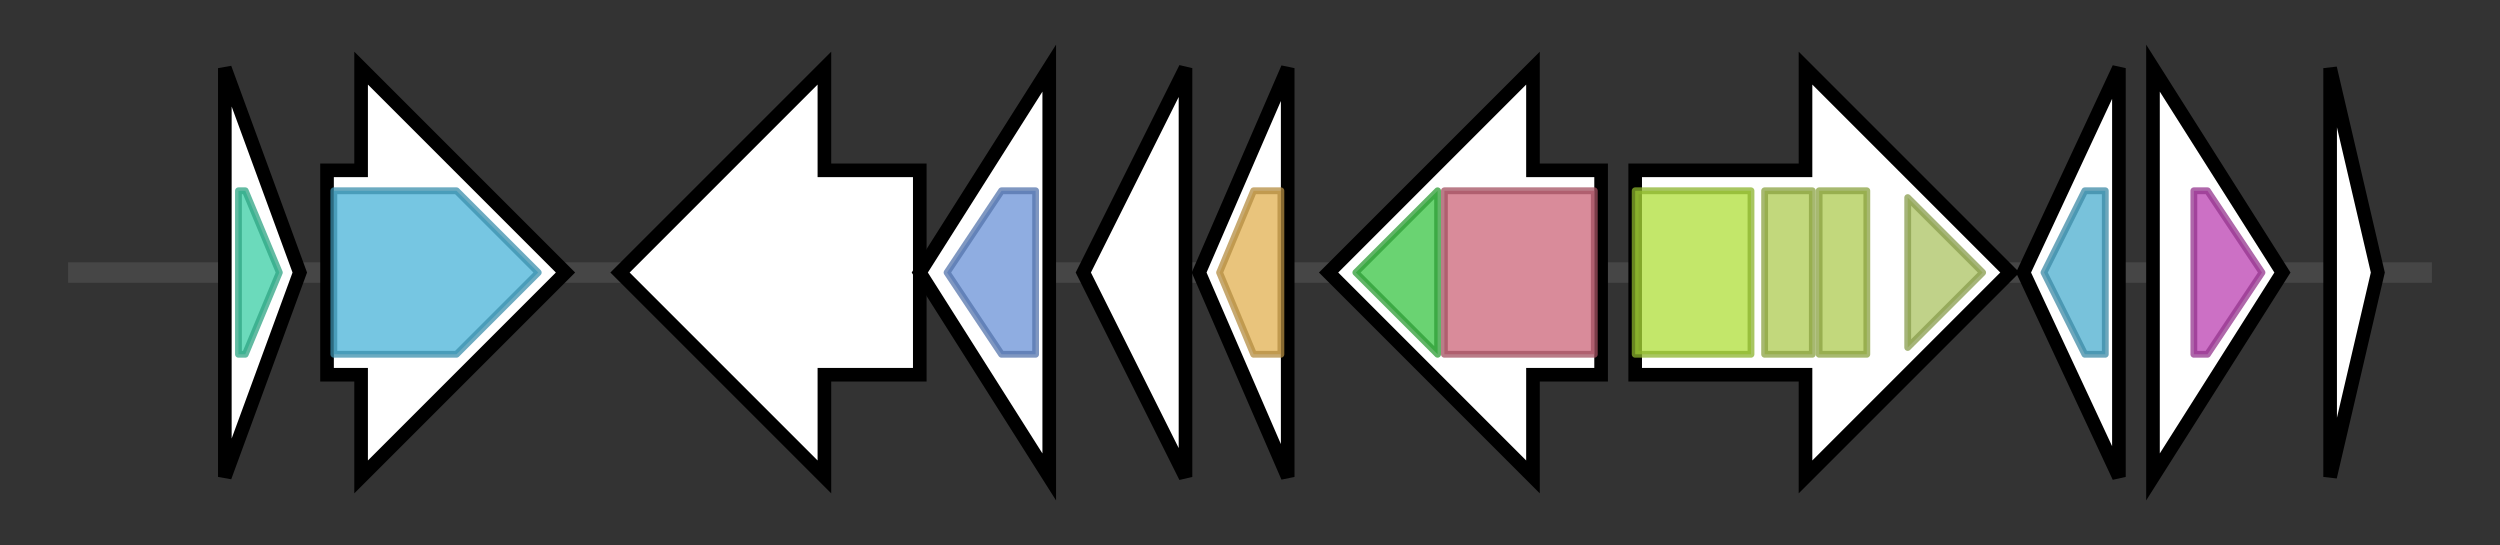 <svg version="1.1" baseProfile="full" xmlns="http://www.w3.org/2000/svg" width="366.933" height="80">
	<rect width="100%" height="100%" fill="#333333" stroke="none"/>
	<g>
		<line x1="10" y1="40.0" x2="356.933" y2="40.0" style="stroke:rgb(70,70,70); stroke-width:3 "/>
		<g>
			<title> (HLOLAOLD_01195)
hypothetical protein</title>
			<polygon class=" (HLOLAOLD_01195)
hypothetical protein" points="33,10 44,40 33,70" fill="rgb(255,255,255)" fill-opacity="1.0" stroke="rgb(0,0,0)" stroke-width="2"  />
			<g>
				<title>CMD (PF02627)
"Carboxymuconolactone decarboxylase family"</title>
				<polygon class="PF02627" points="35,28 36,28 41,40 36,52 35,52" stroke-linejoin="round" width="8" height="24" fill="rgb(58,205,164)" stroke="rgb(46,164,131)" stroke-width="1" opacity="0.75" />
			</g>
		</g>
		<g>
			<title>hcxA (HLOLAOLD_01196)
Hydroxycarboxylate dehydrogenase A</title>
			<polygon class="hcxA (HLOLAOLD_01196)
Hydroxycarboxylate dehydrogenase A" points="48,25 53,25 53,10 83,40 53,70 53,55 48,55" fill="rgb(255,255,255)" fill-opacity="1.0" stroke="rgb(0,0,0)" stroke-width="2"  />
			<g>
				<title>Fe-ADH (PF00465)
"Iron-containing alcohol dehydrogenase"</title>
				<polygon class="PF00465" points="49,28 67,28 79,40 67,52 49,52" stroke-linejoin="round" width="33" height="24" fill="rgb(73,179,216)" stroke="rgb(58,143,172)" stroke-width="1" opacity="0.75" />
			</g>
		</g>
		<g>
			<title> (HLOLAOLD_01197)
hypothetical protein</title>
			<polygon class=" (HLOLAOLD_01197)
hypothetical protein" points="135,25 121,25 121,10 91,40 121,70 121,55 135,55" fill="rgb(255,255,255)" fill-opacity="1.0" stroke="rgb(0,0,0)" stroke-width="2"  />
		</g>
		<g>
			<title>ydaF_2 (HLOLAOLD_01198)
Putative ribosomal N-acetyltransferase YdaF</title>
			<polygon class="ydaF_2 (HLOLAOLD_01198)
Putative ribosomal N-acetyltransferase YdaF" points="135,40 154,10 154,70" fill="rgb(255,255,255)" fill-opacity="1.0" stroke="rgb(0,0,0)" stroke-width="2"  />
			<g>
				<title>Acetyltransf_3 (PF13302)
"Acetyltransferase (GNAT) domain"</title>
				<polygon class="PF13302" points="139,40 147,28 152,28 152,52 147,52" stroke-linejoin="round" width="14" height="24" fill="rgb(105,146,215)" stroke="rgb(84,116,172)" stroke-width="1" opacity="0.75" />
			</g>
		</g>
		<g>
			<title> (HLOLAOLD_01199)
hypothetical protein</title>
			<polygon class=" (HLOLAOLD_01199)
hypothetical protein" points="159,40 174,10 174,70" fill="rgb(255,255,255)" fill-opacity="1.0" stroke="rgb(0,0,0)" stroke-width="2"  />
		</g>
		<g>
			<title>ectC (HLOLAOLD_01200)
L-ectoine synthase</title>
			<polygon class="ectC (HLOLAOLD_01200)
L-ectoine synthase" points="176,40 189,10 189,70" fill="rgb(255,255,255)" fill-opacity="1.0" stroke="rgb(0,0,0)" stroke-width="2"  />
			<g>
				<title>Ectoine_synth (PF06339)
"Ectoine synthase"</title>
				<polygon class="PF06339" points="179,40 184,28 188,28 188,52 184,52" stroke-linejoin="round" width="12" height="24" fill="rgb(225,176,81)" stroke="rgb(180,140,64)" stroke-width="1" opacity="0.75" />
			</g>
		</g>
		<g>
			<title>ykuI (HLOLAOLD_01201)
putative EAL-domain containing protein YkuI</title>
			<polygon class="ykuI (HLOLAOLD_01201)
putative EAL-domain containing protein YkuI" points="235,25 225,25 225,10 195,40 225,70 225,55 235,55" fill="rgb(255,255,255)" fill-opacity="1.0" stroke="rgb(0,0,0)" stroke-width="2"  />
			<g>
				<title>YkuI_C (PF10388)
"EAL-domain associated signalling protein domain"</title>
				<polygon class="PF10388" points="199,40 211,28 211,28 211,52 211,52" stroke-linejoin="round" width="16" height="24" fill="rgb(56,196,67)" stroke="rgb(44,156,53)" stroke-width="1" opacity="0.75" />
			</g>
			<g>
				<title>EAL (PF00563)
"EAL domain"</title>
				<rect class="PF00563" x="212" y="28" stroke-linejoin="round" width="22" height="24" fill="rgb(204,100,120)" stroke="rgb(163,80,96)" stroke-width="1" opacity="0.75" />
			</g>
		</g>
		<g>
			<title>ftsN (HLOLAOLD_01202)
Cell division protein FtsN</title>
			<polygon class="ftsN (HLOLAOLD_01202)
Cell division protein FtsN" points="240,25 265,25 265,10 295,40 265,70 265,55 240,55" fill="rgb(255,255,255)" fill-opacity="1.0" stroke="rgb(0,0,0)" stroke-width="2"  />
			<g>
				<title>Amidase_3 (PF01520)
"N-acetylmuramoyl-L-alanine amidase"</title>
				<rect class="PF01520" x="240" y="28" stroke-linejoin="round" width="17" height="24" fill="rgb(174,223,57)" stroke="rgb(139,178,45)" stroke-width="1" opacity="0.75" />
			</g>
			<g>
				<title>SPOR (PF05036)
"Sporulation related domain"</title>
				<rect class="PF05036" x="259" y="28" stroke-linejoin="round" width="7" height="24" fill="rgb(173,203,80)" stroke="rgb(138,162,64)" stroke-width="1" opacity="0.75" />
			</g>
			<g>
				<title>SPOR (PF05036)
"Sporulation related domain"</title>
				<rect class="PF05036" x="267" y="28" stroke-linejoin="round" width="7" height="24" fill="rgb(173,203,80)" stroke="rgb(138,162,64)" stroke-width="1" opacity="0.75" />
			</g>
			<g>
				<title>Glucosaminidase (PF01832)
"Mannosyl-glycoprotein endo-beta-N-acetylglucosaminidase"</title>
				<polygon class="PF01832" points="280,29 291,40 280,51" stroke-linejoin="round" width="12" height="24" fill="rgb(170,195,97)" stroke="rgb(136,156,77)" stroke-width="1" opacity="0.75" />
			</g>
		</g>
		<g>
			<title> (HLOLAOLD_01203)
hypothetical protein</title>
			<polygon class=" (HLOLAOLD_01203)
hypothetical protein" points="297,40 311,10 311,70" fill="rgb(255,255,255)" fill-opacity="1.0" stroke="rgb(0,0,0)" stroke-width="2"  />
			<g>
				<title>RDD (PF06271)
"RDD family"</title>
				<polygon class="PF06271" points="300,40 306,28 309,28 309,52 306,52" stroke-linejoin="round" width="11" height="24" fill="rgb(75,173,207)" stroke="rgb(60,138,165)" stroke-width="1" opacity="0.75" />
			</g>
		</g>
		<g>
			<title> (HLOLAOLD_01204)
hypothetical protein</title>
			<polygon class=" (HLOLAOLD_01204)
hypothetical protein" points="316,10 335,40 316,70" fill="rgb(255,255,255)" fill-opacity="1.0" stroke="rgb(0,0,0)" stroke-width="2"  />
			<g>
				<title>DUF420 (PF04238)
"Protein of unknown function (DUF420)"</title>
				<polygon class="PF04238" points="322,28 324,28 332,40 324,52 322,52" stroke-linejoin="round" width="12" height="24" fill="rgb(186,65,177)" stroke="rgb(148,52,141)" stroke-width="1" opacity="0.75" />
			</g>
		</g>
		<g>
			<title> (HLOLAOLD_01205)
hypothetical protein</title>
			<polygon class=" (HLOLAOLD_01205)
hypothetical protein" points="342,10 349,40 342,70" fill="rgb(255,255,255)" fill-opacity="1.0" stroke="rgb(0,0,0)" stroke-width="2"  />
		</g>
	</g>
</svg>
